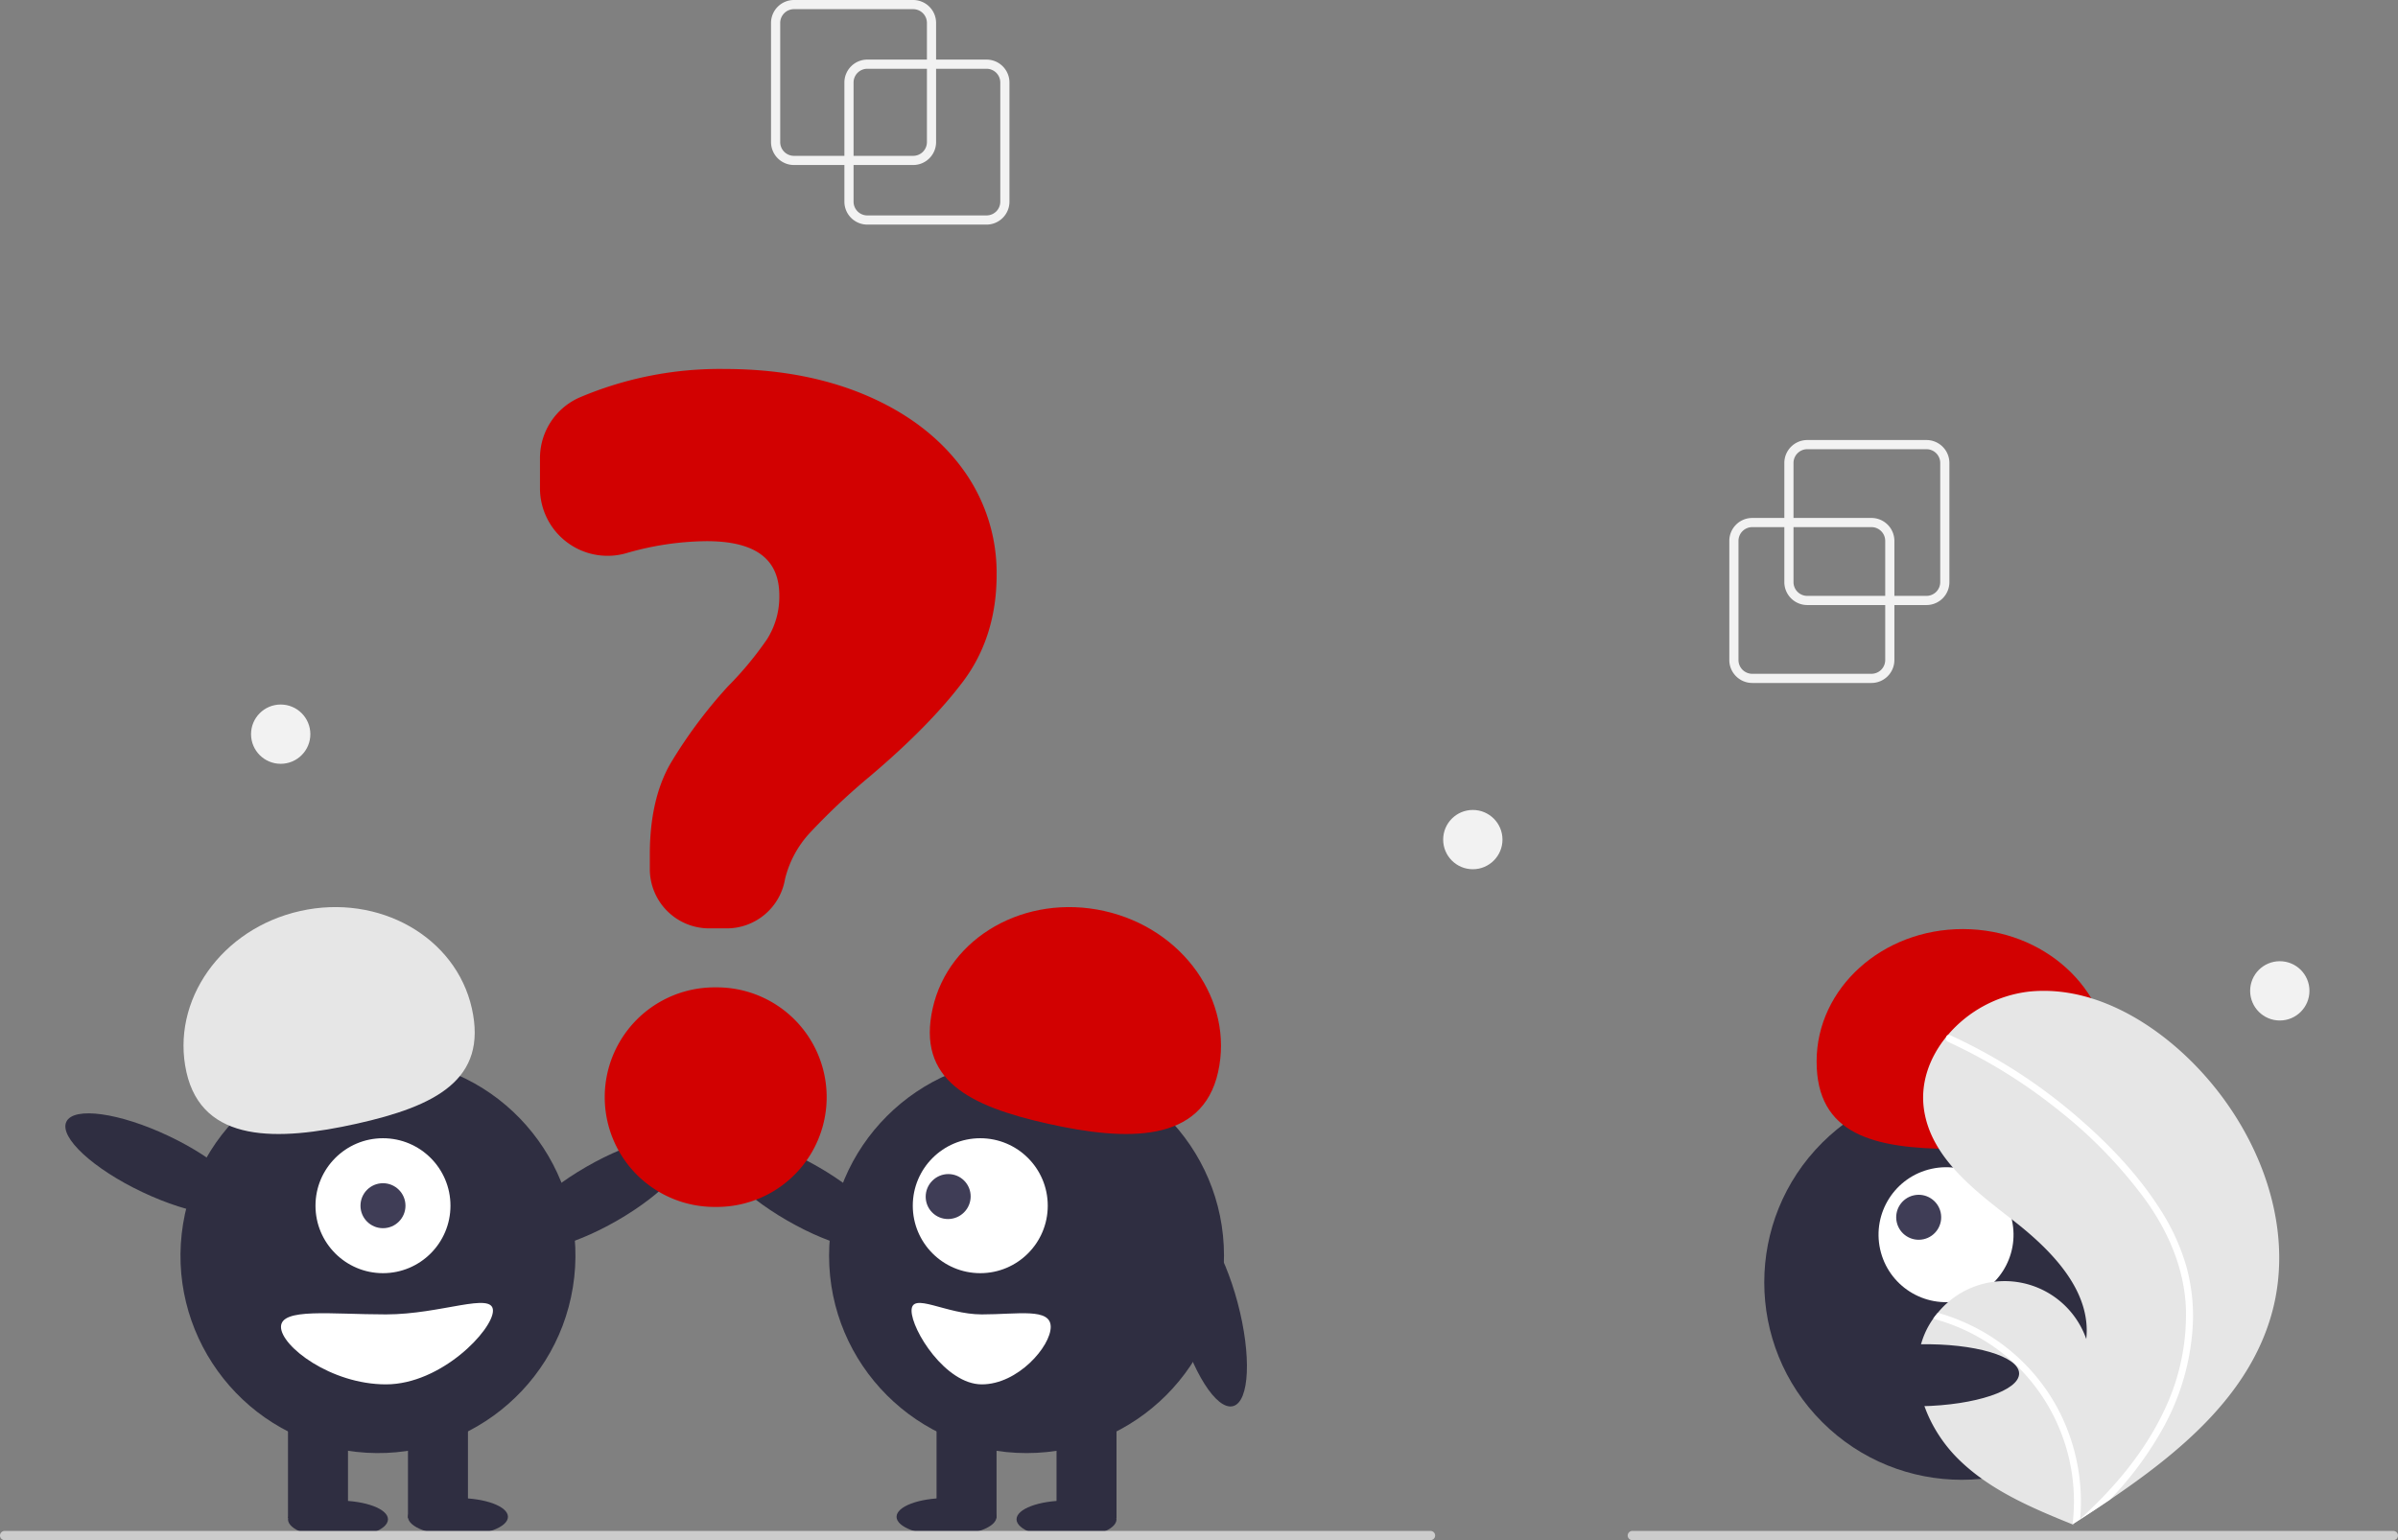 <svg id="b1a9ffcb-883a-40c3-a838-c4c452e3657e" data-name="Layer 1" xmlns="http://www.w3.org/2000/svg" width="523" height="336" viewBox="0 0 523 336"><rect x="0" y="0" width="523" height="336" fill="#808080" stroke="none"/><circle cx="766.35" cy="561.776" r="43.067" transform="translate(-511.277 424.431) rotate(-45)" fill="#2f2e41"/><circle cx="762.929" cy="551.366" r="14.719" transform="translate(-439.631 -104.085) rotate(-12.481)" fill="#fff"/><circle cx="756.966" cy="547.565" r="4.906" transform="translate(-438.95 -105.464) rotate(-12.481)" fill="#3f3d56"/><path d="M764.648,532.66c-17.613-.033-29.978-3.179-29.948-19.136s14.332-28.867,31.945-28.834,31.868,12.995,31.838,28.952C798.454,529.599,782.262,532.692,764.648,532.66Z" transform="translate(-338.5 -282)" fill="#d20101"/><path d="M833.852,568.974c-5.052,17.526-19.804,29.795-35.191,40.217q-3.223,2.183-6.448,4.266c-.015.006-.03.02-.044.026-.103.066-.207.133-.303.2-.444.286-.888.572-1.328.855l.242.109s.237.126-.022.02c-.077-.032-.158-.061-.235-.094-8.939-3.605-18.037-7.476-24.888-14.23-7.106-7.014-11.26-18.014-7.411-27.228a17.592,17.592,0,0,1,1.905-3.419c.312-.447.648-.874.998-1.294a18.856,18.856,0,0,1,32.386,5.73c1.131-10.526-7.549-19.343-15.901-25.848-8.356-6.502-17.851-13.583-19.467-24.051-.902-5.824,1.123-11.468,4.812-15.999.114-.138.228-.275.346-.409a27.518,27.518,0,0,1,17.687-9.489c12.813-1.332,25.259,5.451,34.568,14.359C830.538,527.03,839.595,549.047,833.852,568.974Z" transform="translate(-338.5 -282)" fill="#e6e6e6"/><path d="M809.767,546.05a46.78,46.78,0,0,1,5.604,12.361,40.62,40.62,0,0,1,1.404,11.997,52.044,52.044,0,0,1-6.816,23.685A74.902,74.902,0,0,1,798.66,609.192q-3.223,2.183-6.448,4.266c-.015.006-.03.02-.044.026-.103.066-.207.133-.303.2-.444.286-.888.572-1.328.855,0,0,.479.235.219.129-.077-.032-.158-.061-.235-.094a41.405,41.405,0,0,0-13.249-35.651,41.76,41.76,0,0,0-17.146-9.226c.312-.447.648-.874.998-1.294a43.296,43.296,0,0,1,7.147,2.704,42.424,42.424,0,0,1,19.182,18.493,43.374,43.374,0,0,1,4.723,23.801c.367-.333.735-.673,1.092-1.01,6.793-6.333,12.826-13.602,16.91-21.992A48.416,48.416,0,0,0,815.247,567.493c-.333-8.653-3.781-16.668-8.773-23.646a101.346,101.346,0,0,0-19.211-19.798,115.158,115.158,0,0,0-23.892-14.751.828.828,0,0,1-.417-1.063.704.704,0,0,1,.346-.409.613.613,0,0,1,.532.023c1.054.485,2.1.977,3.139,1.49a116.465,116.465,0,0,1,24.062,15.873C798.117,531.25,804.785,538.149,809.767,546.05Z" transform="translate(-338.5 -282)" fill="#fff"/><ellipse cx="73.714" cy="331.46" rx="10.903" ry="4.089" fill="#2f2e41"/><ellipse cx="99.881" cy="330.915" rx="10.903" ry="4.089" fill="#2f2e41"/><ellipse cx="469.744" cy="542.424" rx="21.534" ry="6.76" transform="translate(-546.625 25.1) rotate(-29.963)" fill="#2f2e41"/><circle cx="420.936" cy="555.946" r="43.067" transform="translate(-533.758 600.395) rotate(-80.783)" fill="#2f2e41"/><rect x="62.811" y="307.746" width="13.084" height="23.442" fill="#2f2e41"/><rect x="88.978" y="307.746" width="13.084" height="23.442" fill="#2f2e41"/><circle cx="83.527" cy="263.043" r="14.719" fill="#fff"/><circle cx="83.527" cy="263.043" r="4.906" fill="#3f3d56"/><path d="M379.16,515.895c-3.477-15.574,7.639-31.31,24.829-35.149s33.944,5.675,37.422,21.249-7.915,21.318-25.105,25.156S382.637,531.469,379.16,515.895Z" transform="translate(-338.5 -282)" fill="#e6e6e6"/><ellipse cx="372.428" cy="535.963" rx="6.76" ry="21.534" transform="translate(-609.926 360.786) rotate(-64.626)" fill="#2f2e41"/><path d="M399.782,571.483c0,4.215,10.853,12.539,22.897,12.539s23.335-11.867,23.335-16.082-11.292.818-23.335.818S399.782,567.268,399.782,571.483Z" transform="translate(-338.5 -282)" fill="#fff"/><ellipse cx="232.609" cy="331.46" rx="10.903" ry="4.089" fill="#2f2e41"/><ellipse cx="206.441" cy="330.915" rx="10.903" ry="4.089" fill="#2f2e41"/><ellipse cx="513.579" cy="542.424" rx="6.76" ry="21.534" transform="translate(-551.35 434.459) rotate(-60.037)" fill="#2f2e41"/><circle cx="223.886" cy="273.946" r="43.067" fill="#2f2e41"/><rect x="230.428" y="307.746" width="13.084" height="23.442" fill="#2f2e41"/><rect x="204.261" y="307.746" width="13.084" height="23.442" fill="#2f2e41"/><circle cx="213.796" cy="263.043" r="14.719" fill="#fff"/><ellipse cx="545.296" cy="543.043" rx="4.921" ry="4.886" transform="translate(-562.777 262.291) rotate(-44.974)" fill="#3f3d56"/><path d="M567.018,527.151c-17.19-3.838-28.582-9.582-25.105-25.156s20.232-25.087,37.422-21.249,28.306,19.575,24.829,35.149S584.208,530.989,567.018,527.151Z" transform="translate(-338.5 -282)" fill="#d20101"/><ellipse cx="601.895" cy="567.963" rx="6.76" ry="21.534" transform="translate(-464.129 -108.459) rotate(-14.875)" fill="#2f2e41"/><path d="M552.629,568.758c-7.907,0-15.32-5.033-15.32-.818s7.413,16.082,15.32,16.082,15.032-8.323,15.032-12.539S560.536,568.758,552.629,568.758Z" transform="translate(-338.5 -282)" fill="#fff"/><path d="M496.972,484.539H493.147a12.937,12.937,0,0,1-12.923-12.923v-3.211c0-7.953,1.507-14.612,4.479-19.792a104.114,104.114,0,0,1,12.542-16.852,74.269,74.269,0,0,0,8.528-10.279,17.29,17.29,0,0,0,2.693-9.562c0-7.978-5.198-11.856-15.891-11.856a64.526,64.526,0,0,0-17.515,2.629,14.745,14.745,0,0,1-18.792-14.178v-6.5a14.463,14.463,0,0,1,8.532-13.256A78.083,78.083,0,0,1,496.61,362.5c11.444,0,21.775,1.922,30.707,5.713,8.948,3.799,16.017,9.157,21.011,15.924a38.352,38.352,0,0,1,7.536,23.244c0,8.98-2.452,16.801-7.287,23.247-4.782,6.38-11.638,13.364-20.376,20.76a145.204,145.204,0,0,0-13.063,12.307,22.718,22.718,0,0,0-5.431,10.111A12.888,12.888,0,0,1,496.972,484.539Z" transform="translate(-338.5 -282)" fill="#d20101"/><path d="M494.845,545.311h-.504a23.951,23.951,0,0,1,0-47.902h.504a23.951,23.951,0,1,1,0,47.902Z" transform="translate(-338.5 -282)" fill="#d20101"/><path d="M650.5,618h-311a1,1,0,0,1,0-2h311a1,1,0,0,1,0,2Z" transform="translate(-338.5 -282)" fill="#ccc"/><path d="M860.5,618h-166a1,1,0,0,1,0-2h166a1,1,0,0,1,0,2Z" transform="translate(-338.5 -282)" fill="#ccc"/><ellipse cx="757.339" cy="582.032" rx="21.534" ry="6.76" transform="translate(-349.736 -267.08) rotate(-1.12)" fill="#2f2e41"/><path d="M746.661,431h-26a5.006,5.006,0,0,1-5-5V400a5.006,5.006,0,0,1,5-5h26a5.006,5.006,0,0,1,5,5v26A5.006,5.006,0,0,1,746.661,431Zm-26-34a3.003,3.003,0,0,0-3,3v26a3.003,3.003,0,0,0,3,3h26a3.003,3.003,0,0,0,3-3V400a3.003,3.003,0,0,0-3-3Z" transform="translate(-338.5 -282)" fill="#f2f2f2"/><path d="M758.661,414h-26a5.006,5.006,0,0,1-5-5V383a5.006,5.006,0,0,1,5-5h26a5.006,5.006,0,0,1,5,5v26A5.006,5.006,0,0,1,758.661,414Zm-26-34a3.003,3.003,0,0,0-3,3v26a3.003,3.003,0,0,0,3,3h26a3.003,3.003,0,0,0,3-3V383a3.003,3.003,0,0,0-3-3Z" transform="translate(-338.5 -282)" fill="#f2f2f2"/><path d="M553.661,331h-26a5.006,5.006,0,0,1-5-5V300a5.006,5.006,0,0,1,5-5h26a5.006,5.006,0,0,1,5,5v26A5.006,5.006,0,0,1,553.661,331Zm-26-34a3.003,3.003,0,0,0-3,3v26a3.003,3.003,0,0,0,3,3h26a3.003,3.003,0,0,0,3-3V300a3.003,3.003,0,0,0-3-3Z" transform="translate(-338.5 -282)" fill="#f2f2f2"/><path d="M537.661,318h-26a5.006,5.006,0,0,1-5-5V287a5.006,5.006,0,0,1,5-5h26a5.006,5.006,0,0,1,5,5v26A5.006,5.006,0,0,1,537.661,318Zm-26-34a3.003,3.003,0,0,0-3,3v26a3.003,3.003,0,0,0,3,3h26a3.003,3.003,0,0,0,3-3V287a3.003,3.003,0,0,0-3-3Z" transform="translate(-338.5 -282)" fill="#f2f2f2"/><circle cx="321.22" cy="183.17" r="6.467" fill="#f2f2f2"/><circle cx="61.22" cy="160.17" r="6.467" fill="#f2f2f2"/><circle cx="497.22" cy="216.17" r="6.467" fill="#f2f2f2"/></svg>